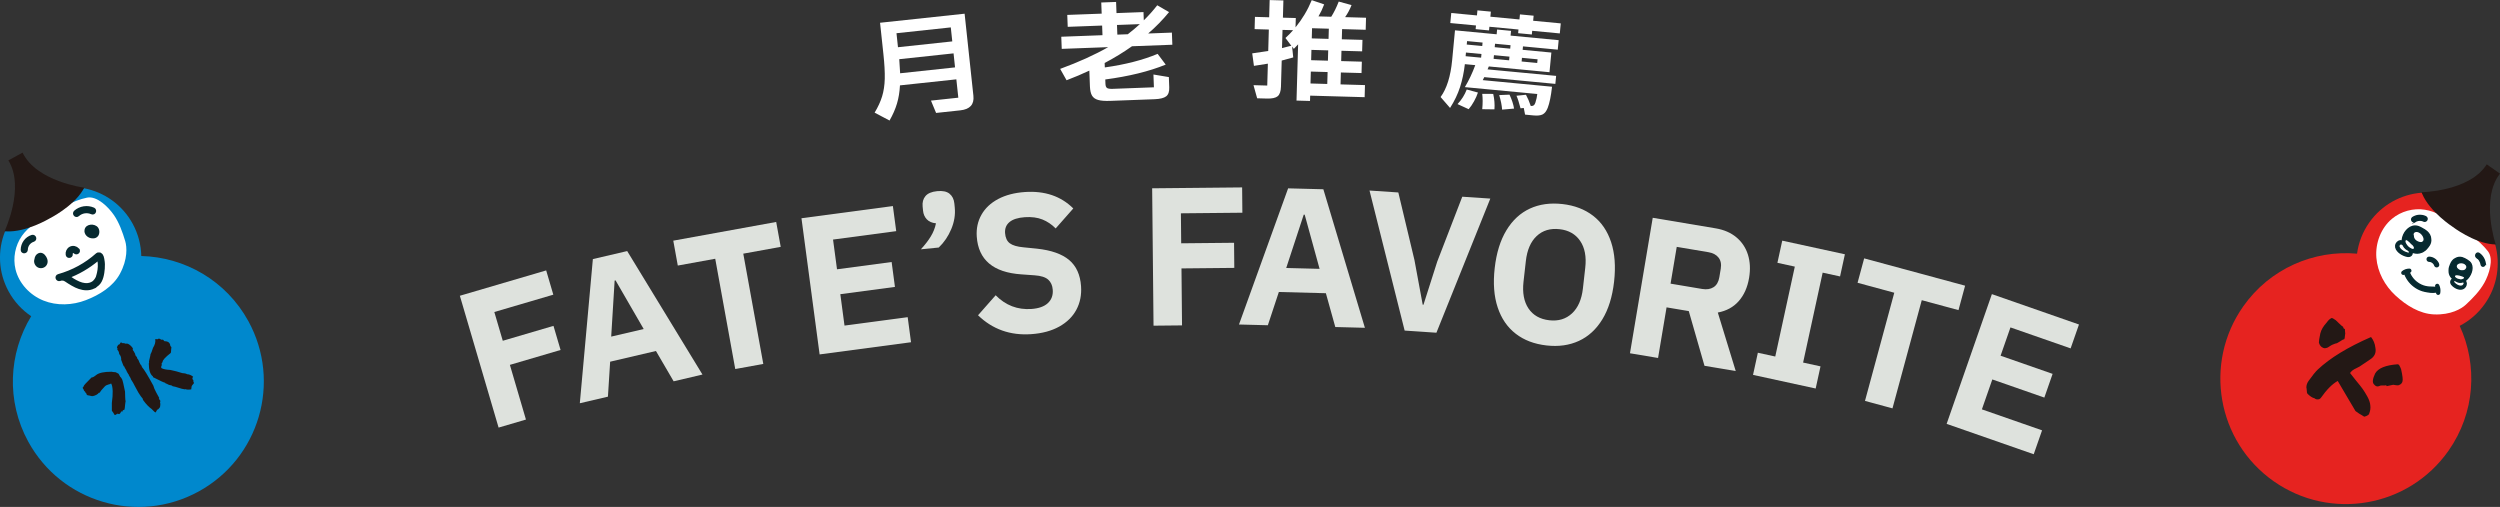 <?xml version="1.0" encoding="UTF-8"?>
<svg id="b" data-name="圖層 2" xmlns="http://www.w3.org/2000/svg" width="1040.37" height="210.97" viewBox="0 0 1040.37 210.97">
  <rect x="0" y="0" width="1040.37" height="210.97" fill="#333333" stroke="none"/>
  <defs>
    <style>
      .d {
        fill: #231815;
      }

      .e {
        stroke-width: .59px;
      }

      .e, .f, .g {
        stroke: #06292f;
      }

      .e, .f, .g, .h {
        fill: #06292f;
      }

      .e, .g {
        stroke-miterlimit: 10;
      }

      .i {
        fill: #fff;
      }

      .j {
        fill: #dee2dd;
      }

      .k {
        fill: #e62320;
      }

      .f {
        stroke-linecap: round;
        stroke-linejoin: round;
      }

      .f, .g {
        stroke-width: 1.78px;
      }

      .l {
        fill: #0088cd;
      }
    </style>
  </defs>
  <g id="c" data-name="說明">
    <g>
      <path class="i" d="M366.23,9.47l35.19-3.77,3.66,34.19c.38,3.59-1.44,5.6-5.46,6.03l-10.07,1.08-2.13-5.13,11.38-1.22-.82-7.63-23.46,2.51c-.15,2.74-.56,5.26-1.25,7.58-.69,2.31-1.72,4.66-3.09,7.05l-6.21-3.28c1.41-2.33,2.45-4.59,3.12-6.78.67-2.19,1.03-4.63,1.1-7.33.07-2.7-.12-6.07-.55-10.11l-1.41-13.19ZM396.29,17.23l-.62-5.83-22.6,2.42.62,5.83,22.6-2.42ZM397.44,28.04l-.62-5.83-22.6,2.42c.13,1.56.26,3.51.37,5.86l22.86-2.45Z"/>
      <path class="i" d="M471.09,19.24c-3.49,2.48-7.29,4.8-11.39,6.97l.07,1.85c8.5-1.19,15.83-3.07,21.98-5.65l3.36,4.48c-6.92,2.82-15.31,4.88-25.15,6.18l.07,1.8c.03.87.25,1.45.65,1.74.4.29,1.22.41,2.47.36l17.05-.64-.2-5.32,6.42,1.07.16,4.28c.07,1.77-.36,3.02-1.28,3.73-.92.71-2.53,1.11-4.82,1.2l-18.42.69c-2.19.08-3.88-.04-5.06-.38-1.18-.33-2.03-.93-2.55-1.8-.52-.87-.81-2.16-.88-3.87l-.24-6.54c-2.99,1.41-6.15,2.74-9.48,4.01l-2.66-4.73c7.76-2.85,14.42-5.87,19.98-9.05l-19.33.72-.19-5.05,17.15-.64-.15-4.01-14.32.53-.19-4.96,14.32-.53-.17-4.64,6.17-.23.17,4.64,11.23-.42.13,3.43c2.05-2,3.92-4.09,5.59-6.26l4.92,2.84c-2.62,3.2-5.51,6.17-8.69,8.9l9.87-.37.19,5.05-16.8.63ZM464.98,14.41l4.35-.16c1.9-1.49,3.57-2.89,5.01-4.21l-9.51.35.15,4.01Z"/>
      <path class="i" d="M568.03,35.39l-.14,5.05-22.67-.64-.06,2.21-5.62-.16.67-23.41c-.56.62-1.15,1.25-1.78,1.89l-.73-.97.48,4.53c-1.09.33-2.69.77-4.8,1.31l-.31,10.87c-.05,1.92-.51,3.24-1.35,3.96-.85.71-2.35,1.04-4.51.98l-4.05-.11-1.52-5.46,5.72.16.26-9.11c-1.93.34-3.87.64-5.8.92l-.71-5.21c3.12-.42,5.34-.75,6.66-.98l.25-8.93-5.92-.17.14-5.1,5.92.17.2-7.17,5.72.16-.2,7.17,5.36.15-.11,3.88c2.83-3.47,5.08-7.24,6.75-11.32l5.17,1.77c-.69,1.82-1.48,3.48-2.37,4.99l5.31.15c1.13-1.77,2.17-3.88,3.12-6.32l5.33,1.46c-.69,1.79-1.58,3.46-2.68,5.02l8.71.25-.14,5.01-9.82-.28-.12,4.24,8.6.24-.14,4.78-8.6-.24-.12,4.29,8.6.24-.13,4.74-8.6-.24-.14,4.96,10.17.29ZM533.51,20.01c.78-.16,1.68-.39,2.7-.69l1.17-.28-2.44-3.23c1.35-1.25,2.41-2.34,3.18-3.25l-4.4-.12-.22,7.58ZM552.48,29.98l-6.98-.2-.14,4.96,6.98.2.14-4.96ZM545.63,25.05l6.98.2.12-4.29-6.98-.2-.12,4.28ZM545.89,15.98l6.98.2.12-4.24-6.98-.2-.12,4.24Z"/>
      <path class="i" d="M647.27,34.91l-29.59-2.81-.63,1.25,28.83,2.74c-.44,3.92-1.04,6.85-1.8,8.8-.54,1.37-1.24,2.28-2.11,2.72-.87.45-2.17.59-3.88.42l-3.43-.33-.55-2.77-1.34.15c-.62-2.39-1.18-4.13-1.69-5.24l3.95-.4c.75,1.37,1.42,2.93,2,4.68.51.02.9-.06,1.19-.25.29-.18.53-.55.72-1.11.44-1.38.7-2.59.8-3.64l-30.14-2.86c1.69-2.83,3.13-5.88,4.33-9.15l-4.33-.41c-.39,3.44-1.06,6.62-2,9.53-.94,2.92-2.32,5.81-4.16,8.69l-3.94-4.54c2.57-3.5,4.17-8.61,4.81-15.32l1.18-12.44,17.34,1.65.19-1.98,5.8.55-.19,1.98,20.01,1.9-.38,3.95-14.47-1.37-.14,1.44,11.95,1.13-.78,8.18-25.25-2.4-.52,1.22,28.53,2.71-.32,3.32ZM619.68,12.66l-5.6-.53.15-1.53-10.69-1.01.4-4.18,10.69,1.01.2-2.11,5.59.53-.2,2.11,12.1,1.15.2-2.11,5.7.54-.2,2.11,11.49,1.09-.4,4.18-11.49-1.09-.15,1.53-5.7-.54.14-1.53-12.1-1.15-.15,1.53ZM606.55,43.32c1.7-1.8,2.97-3.83,3.83-6.07l4.66,1.26c-.38,1.17-.92,2.39-1.62,3.65-.7,1.26-1.44,2.36-2.24,3.28l-4.63-2.12ZM616.51,22.47l-6.45-.61-.15,1.53,6.45.61.15-1.53ZM616.97,17.71l-6.45-.61-.14,1.44,6.45.61.14-1.44ZM621.4,39.07c.5,2.22.67,4.37.51,6.44l-5.08-.07c.23-2.4.23-4.53,0-6.39l4.58.03ZM628.16,23.57l-6.45-.61-.15,1.53,6.45.61.15-1.53ZM622.02,19.64l6.45.61.14-1.44-6.45-.61-.14,1.44ZM628.18,39.39c.99,2.12,1.62,4.05,1.89,5.8l-4.97.43c-.11-1.7-.51-3.72-1.21-6.05l4.29-.18ZM639.71,26.21l.15-1.53-6.5-.62-.14,1.53,6.5.62Z"/>
    </g>
    <g>
      <path class="j" d="M212.19,151.85l6.68,22.75-11.38,3.34-16.12-54.86,35.92-10.55,2.97,10.1-24.55,7.21,3.52,11.97,21.1-6.2,2.95,10.03-21.1,6.2Z"/>
      <path class="j" d="M252.99,165.07l-11.7,2.74,5.43-59.99,14.28-3.34,31.33,51.39-12,2.81-7.36-12.62-19.06,4.46-.92,14.55ZM255.78,116.75l-1.43,23.33,13.52-3.16-11.71-20.25-.38.09Z"/>
      <path class="j" d="M323.01,92.37l1.88,10.36-15.58,2.83,8.33,45.89-11.67,2.12-8.33-45.89-15.58,2.83-1.88-10.36,42.82-7.78Z"/>
      <path class="j" d="M377.73,131.98l1.39,10.44-38.04,5.07-7.55-56.67,38.04-5.07,1.39,10.44-26.29,3.5,1.65,12.37,22.73-3.03,1.38,10.36-22.73,3.03,1.74,13.07,26.29-3.5Z"/>
      <path class="j" d="M395.14,80.62c1.16.93,1.83,2.28,2.01,4.03l.17,1.71c.29,2.95-.18,5.92-1.43,8.92-1.24,3-2.99,5.58-5.23,7.73l-7.45.74c1.7-1.84,3.08-3.62,4.13-5.35,1.06-1.72,1.78-3.55,2.16-5.47-1.64-.15-2.9-.7-3.81-1.66-.91-.95-1.43-2.16-1.57-3.61l-.17-1.71c-.17-1.76.22-3.21,1.18-4.35.96-1.14,2.57-1.82,4.85-2.05,2.28-.23,4,.13,5.16,1.06Z"/>
      <path class="j" d="M407.01,131.19l7.33-8.32c4.14,4.2,9.1,6.1,14.85,5.71,3.06-.21,5.35-1.02,6.87-2.43,1.52-1.41,2.2-3.25,2.04-5.53-.12-1.81-.76-3.23-1.89-4.25-1.14-1.02-3.02-1.62-5.64-1.8l-5.58-.4c-11.68-.81-17.85-6.05-18.51-15.7-.23-3.37.42-6.41,1.96-9.12,1.53-2.71,3.85-4.89,6.94-6.53,3.09-1.64,6.79-2.61,11.1-2.91,8.3-.57,15.02,1.71,20.17,6.83l-7.33,8.32c-1.63-1.66-3.47-2.9-5.53-3.73-2.06-.82-4.5-1.14-7.3-.95-2.85.2-4.97.86-6.35,2-1.38,1.14-2.01,2.67-1.88,4.58.14,1.97.79,3.4,1.97,4.28,1.18.88,3.08,1.44,5.71,1.68l5.59.56c5.93.64,10.39,2.21,13.38,4.71,2.99,2.51,4.64,6.15,4.97,10.92.25,3.63-.4,6.9-1.95,9.79-1.55,2.9-3.93,5.23-7.14,7.02-3.21,1.78-7.1,2.83-11.67,3.14-8.72.6-16.09-2.03-22.12-7.87Z"/>
      <path class="j" d="M491.67,111.7l.23,23.71-11.86.12-.57-57.17,37.44-.37.1,10.53-25.58.25.12,12.48,22-.22.1,10.45-22,.22Z"/>
      <path class="j" d="M527.61,135.35l-12.01-.31,20.45-56.66,14.66.38,17.29,57.65-12.32-.32-3.92-14.07-19.57-.51-4.58,13.85ZM542.55,89.32l-7.29,22.2,13.88.36-6.2-22.56h-.39Z"/>
      <path class="j" d="M597.77,138.46l-13.23-.89-14.62-58.28,11.99.8,6.71,28.12,3.44,18.6.31.02,5.74-17.99,10.41-26.98,11.67.78-22.42,55.8Z"/>
      <path class="j" d="M630.77,138.88c-3.47-2.67-5.97-6.31-7.51-10.94-1.54-4.62-1.96-10.09-1.24-16.39.71-6.3,2.34-11.55,4.88-15.73,2.54-4.19,5.8-7.19,9.77-9.02s8.49-2.45,13.56-1.88c5.01.57,9.25,2.19,12.72,4.86,3.47,2.67,5.97,6.33,7.51,10.98,1.54,4.65,1.95,10.13,1.24,16.43-.71,6.3-2.34,11.54-4.88,15.7-2.54,4.16-5.8,7.15-9.77,8.98-3.98,1.83-8.47,2.46-13.48,1.89-5.06-.57-9.33-2.19-12.79-4.86ZM654.18,130.42c2.51-2.33,4.03-5.8,4.55-10.4l.97-8.6c.52-4.6-.18-8.31-2.11-11.15-1.93-2.83-4.78-4.47-8.55-4.89-3.88-.44-7.06.51-9.55,2.84-2.49,2.34-3.99,5.8-4.51,10.4l-.97,8.6c-.52,4.6.17,8.31,2.07,11.15,1.9,2.83,4.79,4.47,8.67,4.91,3.77.43,6.91-.52,9.43-2.86Z"/>
      <path class="j" d="M693.54,127.89l-3.54,21.08-11.69-1.96,9.47-56.38,26.23,4.4c3.44.58,6.3,1.82,8.59,3.74,2.29,1.91,3.89,4.32,4.8,7.21.91,2.9,1.07,6.11.48,9.65-.66,3.95-2.1,7.17-4.31,9.68-2.21,2.5-5.11,4.08-8.71,4.75l7.46,24.35-13-2.18-6.54-22.77-9.23-1.55ZM708.35,120.25c1.9.32,3.48.07,4.75-.74,1.27-.81,2.07-2.2,2.4-4.15l.59-3.54c.32-1.9,0-3.44-.92-4.62-.94-1.19-2.35-1.94-4.25-2.26l-13.15-2.21-2.57,15.31,13.15,2.21Z"/>
      <path class="j" d="M755.59,161.68l-26.07-5.67,2.01-9.22,7.24,1.58,8.14-37.42-7.24-1.58,2.01-9.22,26.07,5.67-2.01,9.22-7.24-1.58-8.14,37.42,7.24,1.58-2.01,9.22Z"/>
      <path class="j" d="M817.77,118.9l-2.75,10.16-15.28-4.14-12.19,45.02-11.44-3.1,12.19-45.02-15.28-4.14,2.75-10.16,42.01,11.37Z"/>
      <path class="j" d="M849.8,179.09l-3.47,9.94-36.24-12.64,18.83-53.99,36.24,12.64-3.47,9.94-25.04-8.73-4.11,11.78,21.65,7.55-3.44,9.87-21.65-7.55-4.34,12.45,25.04,8.73Z"/>
    </g>
    <g>
      <path class="l" d="M58.8,106.56c-.1-4.56-1.25-9.17-3.59-13.45-4.37-8.01-11.93-13.17-20.24-14.77L2.1,96.29c-3.14,7.86-2.87,17.01,1.5,25.01,2.34,4.28,5.59,7.74,9.38,10.29-9.36,15.4-10.5,35.24-1.23,52.19,13.83,25.3,45.55,34.61,70.86,20.78,25.3-13.83,34.61-45.55,20.78-70.86-9.27-16.96-26.57-26.71-44.59-27.16Z"/>
      <path class="i" d="M47.32,89.36c2.28,3.31,3.64,7.16,4.8,11.01.69,2.32,1.11,7.47-2.23,13.61-2.88,5.3-8.51,8.76-14.14,10.92-5.63,2.17-12.07,2.42-17.67.18-5.6-2.25-10.2-7.11-11.62-12.97-1.15-4.74-.15-9.96,2.66-13.95,2.49-3.53,6.2-5.98,9.95-8.12,5.14-2.93,11.3-6.59,17.14-7.79,4.18-.86,8.99,4.05,11.1,7.12Z"/>
      <path class="d" d="M34.49,79.12c-4.2,7-13.95,11.84-13.95,11.84,0,0-9.69,5.8-17.94,5.32l-.69-.06s8.59-18.15,1.57-29.47l2.96-1.62,2.96-1.62c5.73,12.02,25.65,14.6,25.65,14.6l-.55,1Z"/>
      <path class="d" d="M50.07,156.85c.12.01.38.34.73.98.21.39.65,2.12,1.23,5.13l.06,2.05c0,.94.09,1.6.18,1.98-.06.11-.11.65-.23,1.66-.05.85-.15,1.45-.27,1.87-.55.07-.84.34-.82.8-.34-.13-.51-.15-.54-.06-.41,1.05-.89,1.31-1.48.81-.08.28-.26.38-.54.3l-.12.14-.09.13c-.14-.04-.28,0-.46.09-.41-.76-.8-1.33-1.17-1.79,0-1.85,0-2.94-.01-3.25.55-3.95.47-6.61-.25-8.06-.14-.04-.28,0-.37.12-.13.11-.3.17-.53.17-.79.2-1.41.5-1.79.9-1.13,1.17-1.84,2.02-2.05,2.57-.06.11-.13.11-.18.02s-.1-.1-.17-.02c-.51.71-1.42,1.21-2.72,1.49-.08-.15-.25-.18-.52-.03-.19-.13-.52-.23-.93-.27-.45-.03-.73-.11-.84-.25-.11-.06-.21-.32-.34-.76l-.19-.05c-.06-.32-.3-.62-.73-.98.04-.14-.04-.37-.27-.64-.2-.29-.28-.51-.24-.65.21-.12.34-.3.41-.54-.06-.24,1.06-1.44,3.27-3.63.45.03,1.08-.32,1.89-.99,1.14-.94,3.28-1.4,6.42-1.39.33.1.9.14,1.72.2l1.21.63.73,1.33ZM58.99,152.29c-.05.19-.02.32.09.46.92,1.03,2.49,3.62,4.73,7.73.17.73.57,1.69,1.25,2.93l1.24,2.27c-.09.05-.1.1-.09.13s-.03.09-.12.14c.05.09.16.23.34.4l.13.24c.08.07.11.14.16.15l.03.06c-.1.33-.15.59-.14.74.15.35.15.7.09,1.09-.09.48-.14.74-.11.8-.09.05-.25.26-.52.64-.26.38-.48.49-.66.36-.05.19-.14.39-.3.6-.16.28-.26.46-.3.6-.26.03-.85-.48-1.73-1.45-1.06-.72-2.21-1.89-3.46-3.6-.16-.23-.23-.42-.18-.61-.51-.58-1.15-1.45-1.85-2.6-.61-1.04-1.12-1.98-1.52-2.78-.34-.76-.88-1.68-1.58-2.75-.02-.26-.18-.61-.48-1.03-.31-.5-.53-.89-.55-1.15l-.19-.05c-.14-.04-.17-.1-.02-.18.12-.07.13-.11,0-.15l-.19-.05s-.07-.12-.12-.37c0-.15-.1-.26-.24-.3-.02-.26-.16-.58-.45-.97-.29-.47-.49-.83-.52-1.09-.15.08-.3-.11-.48-.6l-.82-2.14c.07-.94-.2-1.73-.83-2.45-.04-.72-.3-1.33-.79-1.8.08-.28.11-.45.06-.54l-.21-.39c.25-.84.63-1.29,1.18-1.35-.05-.09.1-.33.45-.76.23.07.37.11.45.18.21.16.36.23.45.18.18-.1.57-.04,1.18.22.07-.08.18-.1.41-.03.18-.02.35,0,.46.06.7.28,1.42.95,2.12,1.94-.18.1-.22.24-.12.42s.13.32.09.46l.19.05.79,1.45c-.1.17-.05.42.24.73.32.37.5.55.48.6-.02.32.18.69.58,1.06.45,1.25.91,2.09,1.37,2.51ZM67.64,150.67l-.19.3-.21.27c.16.5.07.98-.24,1.5l.28.51c.89.41,2.07.63,3.55.69,1.58.31,3.28.76,5.04,1.33.83.02,1.5.16,2.02.47.79,0,1.6.34,2.49,1.03-.46.6-.42,1.09.13,1.46-.13.19-.12.42.03.69.16.3.2.52.13.6-.61.68-.9,1.08-.91,1.2-.07.74-.14,1.18-.18,1.32-1.2.18-1.97.13-2.33-.1-.15.08-.34.1-.48.06-.59-.07-1.44-.27-2.55-.65-.92-.32-1.74-.54-2.38-.62-.24-.3-.73-.47-1.51-.55-.83-.45-1.3-.66-1.39-.61-.1-.18-.2-.29-.34-.33-.28,0-1.94-.75-4.94-2.29v-.15s-.03-.18-.03-.18c-1.15-.82-1.71-2.63-1.71-5.42.18-.1.21-.27.06-.54.09-.56.17-1.12.33-1.63.21-.7.29-1.26.33-1.63.25-.33.59-1.22,1.03-2.64.77-1.24,1.1-2.37.95-3.42-.02-.11.04-.22.16-.28.42.12.68.18.78.13.4-.41.91-.34,1.52.19.02.03.12.01.34-.03.2,0,.31-.01.35,0,.14.04.28.16.37.31.12.21.21.32.34.33,1.52,0,2.34.69,2.42,2.05.14.04.3.19.43.43-.04.14-.09.48-.11,1.08-.02.76-.08,1.22-.15,1.3-2.35,1.87-3.51,3.13-3.4,3.82Z"/>
      <g>
        <path class="g" d="M32.24,104.02c-.73-.76-1.87-1.06-2.83-.55-.9.48-1.35,1.5-1.19,2.5.12.76,1.31.57,1.18-.19-.18-1.08,1.11-1.84,1.91-1,.53.55,1.47-.2.93-.75Z"/>
        <path class="f" d="M38.77,87.23c-2.42-1.08-5.31-.63-7.29,1.12-.58.51.17,1.45.75.93,1.68-1.49,4.05-1.86,6.1-.94.71.32,1.14-.8.44-1.12Z"/>
        <path class="f" d="M13.42,98.62c-2.35.73-3.91,2.94-3.92,5.38,0,.77,1.19.67,1.2-.1.01-1.92,1.32-3.59,3.13-4.15.74-.23.33-1.36-.4-1.13Z"/>
        <path class="g" d="M42.72,111.75c.1-1.2.08-2.39-.15-3.57-.14-.73-.27-1.9-1.04-2.16,0,0,0,0,0,0-.14-.08-.27-.1-.39-.09,0,0,0-.02,0-.02-.17-.03-.36,0-.53.15-4.65,4.18-10.22,7.21-16.23,8.89-.74.21-.36,1.34.38,1.14.25-.07.5-.15.75-.22.09.05.2.06.34.04,1.02-.19,2.13.8,2.95,1.31.93.58,1.87,1.15,2.86,1.62,1.78.83,3.75,1.33,5.71.94.57-.11,1.11-.32,1.61-.59.11,0,.23-.03.34-.11.34-.24.65-.51.93-.79.06-.02.12-.05.18-.1,1.7-1.44,2.11-4.33,2.29-6.43ZM40.93,114.83c-.07.25-.14.51-.23.77-.02.03-.05.07-.07.11-.38.78-.89,1.45-1.53,2-1.05.81-2.43,1.11-3.77.98-1.83-.18-3.5-1.04-5.06-1.97-.74-.44-1.6-1.15-2.5-1.6,4.64-1.69,8.94-4.2,12.72-7.39.04.01.07.01.11.02.04-.04.08-.07.13-.09.08-.03.18-.02.26.02.01,0,.02.01.04.02.13.03.26.12.33.24.07.12.11.26.12.4.01.14,0,.27,0,.41,0,.02,0,.03,0,.05.04.28.07.55.09.83.06.92.02,1.84-.11,2.76-.12.83-.3,1.64-.52,2.45Z"/>
        <path class="h" d="M19.27,110.49c.83-1.08.65-2.47,0-3.59-.69-1.17-1.84-2.11-3.26-1.53-.96.39-1.55,1.38-1.66,2.4-.07.19-.12.38-.14.59-.15,1.22.54,2.47,1.65,2.99,1.17.55,2.64.18,3.42-.85Z"/>
        <path class="h" d="M40.79,94.68c-1.34-1.78-4.97-1.62-5.57.76-.54,2.13,1.51,3.86,3.46,3.75.81.07,1.67-.32,2.15-.99.7-.97.68-2.56-.04-3.52Z"/>
      </g>
    </g>
    <g>
      <path class="k" d="M1023.59,135.61c4.05-2.1,7.67-5.17,10.48-9.17,5.25-7.46,6.54-16.52,4.31-24.68l-30.64-21.56c-8.44.66-16.52,4.94-21.77,12.4-2.81,3.99-4.48,8.44-5.09,12.96-17.96-1.59-36.25,6.15-47.37,21.95-16.59,23.58-10.93,56.15,12.66,72.75,23.58,16.59,56.15,10.93,72.75-12.66,11.12-15.8,12.23-35.64,4.67-52Z"/>
      <path class="i" d="M1033.87,117.66c-1.96,3.51-4.81,6.43-7.76,9.17-1.77,1.65-6.21,4.3-13.19,4.01-6.03-.25-11.61-3.77-16.04-7.86-4.43-4.09-7.51-9.76-7.96-15.77-.46-6.01,1.87-12.29,6.5-16.16,3.75-3.13,8.87-4.54,13.69-3.77,4.26.68,8.11,2.92,11.68,5.34,4.9,3.32,10.9,7.22,14.56,11.94,2.62,3.37.33,9.86-1.48,13.1Z"/>
      <path class="d" d="M1037.46,101.68c-8.13-.67-16.78-7.28-16.78-7.28,0,0-9.48-6.13-12.7-13.75l-.26-.65s20.08-.32,27.13-11.62l2.76,1.94,2.76,1.94c-8.25,10.46-1.77,29.46-1.77,29.46l-1.14-.05Z"/>
      <path class="d" d="M975.51,141.16c-.4.09-.93.36-1.61.85-.53.34-.98.62-1.37.81-.14.03-.38.07-.76.18-.51.19-.79.29-.88.35-.14.03-.51.19-1.05.53-.57.4-.95.64-1.16.74-.25.12-.63.23-1.09.29-.44.03-.89-.12-1.36-.45-.59-.42-1.02-1.06-1.22-1.91-.02-.52.16-1.78.58-3.76.37-1.55,1.27-3.06,2.68-4.59.69-.99,1.4-1.63,2.12-1.88.2.01.75.32,1.65.95.03.02.48.46,1.31,1.26.72.72,1.33,1.23,1.83,1.58l-.03.4.7.5c-.03.28,0,.67.06,1.18.09.53.07.85,0,.96-.09,1.32-.22,1.99-.41,2.02ZM977.98,155.24c.4.57,1.18,1.55,2.38,3.02,1.34,1.62,2.29,2.79,2.81,3.54.68.94,1.34,2.04,1.99,3.21.72,1.31,1.16,2.54,1.24,3.69.15,1.16-.02,2.3-.47,3.42.05.16-.07.33-.34.48-.29.17-.47.3-.53.39-.73.33-1.16.45-1.27.37-.39-.28-.75-.49-1.08-.68-.49-.26-.79-.43-.93-.53l-1.55-1.09-3.4-5.76-3.99-6.77c-2.28,1.26-4.59,3.59-6.99,7-.4.56-.97.79-1.76.65-.2-.01-.41-.08-.61-.22l-.37-.26c-.71-.12-1.63-.68-2.66-1.66-.23-.16-.36-.38-.42-.72l-.1-1.12c-.04-.49-.07-.8-.14-.94,0-.96.29-1.86.91-2.73,1.58-2.25,2.87-3.83,3.86-4.77,5.1-4.79,12.47-9.29,22.14-13.51,1.01,1.26,1.61,2.73,1.8,4.38.44,2.12-.31,3.78-2.18,4.95l-4.4,2.96c-.38.24-.83.47-1.38.71-.6.25-1.11.56-1.55.89-.41.34-.76.73-1.02,1.09ZM999.8,158.63c.2-.58.03-2.25-.6-5.01-.05-.16-.18-.46-.38-.9l-.44-.81c-.1-.16-.29-.25-.57-.32-5.05.36-8.19,1.65-9.41,3.86-1.03,2.18-1.22,3.65-.54,4.42.7.92,1.49,1.17,2.31.78.31-.2.79-.29,1.44-.25.7.03,1.16.02,1.37-.09.08.06.16.2.24.38l2.72-.57c.2.01.58.07,1.17.19.59.12,1.05.06,1.34-.11.76-.31,1.22-.83,1.36-1.57Z"/>
      <path class="e" d="M1014.75,109.9c-.54-1.58-2.13-2.76-3.8-2.82-.42-.02-.86.26-.88.72-.02.41.27.87.72.88.16,0,.32.02.47.05,0,0,.05.01.09.02,0,0,.02,0,.03,0,.08.02.15.05.23.07.07.03.15.06.22.09.04.02.07.03.11.05,0,0,.06.03.07.04.03.02.07.04.1.06.08.05.15.1.22.15.06.05.13.1.19.15.02.02.04.04.07.06.01.04.13.14.16.17.05.06.1.12.15.18.05.06.09.13.14.19,0,0,0,0,0,.01.02.03.03.06.05.09.08.15.14.31.2.46.14.4.69.6,1.06.42.42-.2.56-.63.42-1.06Z"/>
      <g>
        <path class="e" d="M1031.1,107.44s.02.02.04.03c0,0,0,0,0,0-.01,0-.02-.02-.03-.03Z"/>
        <path class="e" d="M1031.86,108.3c.05.12.06.11.04.07-.01-.02-.03-.04-.04-.07,0,0,0,0,0,0Z"/>
        <path class="e" d="M1034.21,109.55c-.31-1.76-1.29-3.28-2.64-4.13-.37-.23-.93-.07-1.16.4-.23.47-.15,1.05.24,1.3.14.09.27.18.4.28.02.01.04.03.05.04-.03-.02-.03-.03.03.02,0,0,0,0,0,0,0,0,.02.02.03.02,0,0-.01-.01-.02-.02.06.05.11.11.17.16.12.12.23.24.33.37.06.07.11.15.17.22.02.02.03.05.05.07,0,0,0,0,0,0,0,0,0,0,0,.01h0s.03.05.03.07c.06.13.15.25.21.37.08.15.15.31.21.48.03.08.06.17.09.25-.11-.27,0,.03.03.11.05.18.09.37.12.55.09.48.57.8,1,.62.45-.18.73-.69.64-1.21Z"/>
      </g>
      <g>
        <path class="e" d="M1009.97,91.43c.18-.53-.07-1.02-.56-1.26-.85-.42-1.81-.56-2.76-.51-.96.05-1.86.39-2.67.91-.2.13-.34.43-.36.65-.03.24.05.53.21.72.37.43.9.45,1.36.16.01,0,.02-.01.03-.02,0,0,0,0,0,0,0,0,.02,0,.02-.01.09-.05.17-.09.26-.13.16-.07.33-.14.49-.19-.03,0-.02,0,0,0,0,0,.02,0,.02,0,.03-.01.07-.02.1-.03-.03.01-.06.02-.08.03.02,0,.04-.01.05-.01.09-.02.18-.04.26-.05.19-.03.37-.05.56-.07.02,0,.04,0,.06,0-.06,0-.1,0,.01,0,0,0,0,0,0,0,.02,0,.04,0,.06,0-.01,0-.03,0-.05,0,.09,0,.17,0,.26.01.19.01.37.04.56.07.03,0,.06.01.09.02.08.02.16.05.24.07.19.06.37.14.55.23.46.22,1.1-.09,1.26-.56Z"/>
        <path class="e" d="M1007,91.59s.01,0,.02,0c0,0,0,0,0,0,0,0,0,0-.01,0Z"/>
        <path class="e" d="M1005.2,92.09s0,0,0,0c-.01,0-.02.01-.03.02.23-.12.14-.08.07-.04,0,0,0,0,0,0,0,0-.02.01-.03.02Z"/>
        <path class="e" d="M1006.01,91.74s.03,0,.05-.02c-.02,0-.03,0-.04.01,0,0,0,0,0,0Z"/>
      </g>
      <path class="e" d="M1015.22,121.89c.21-1.06.05-2.2-.43-3.17-.14-.28-.49-.44-.79-.29-.28.14-.44.49-.29.79.05.11.1.22.15.33,0,.02.02.05.03.07-1.26-.13-2.54-.03-3.79-.21-1.17-.17-2.29-.57-3.31-1.16-1.94-1.12-3.48-2.9-4.24-5.01.02,0,.03,0,.05,0,.31,0,.63-.2.64-.54.01-.3-.21-.64-.54-.64-1.07,0-2.11.34-2.94,1.02-.24.2-.29.6-.08.83.22.24.58.29.83.08.06-.05.13-.1.2-.15.89,2.44,2.56,4.49,4.76,5.88,1.11.7,2.36,1.22,3.64,1.48,1.51.31,3.02.57,4.54.33.15-.02.3-.05.44-.08-.01.12-.02.24-.04.35-.03.14.05.32.13.43.09.11.26.21.41.21.15,0,.31-.03.43-.13.13-.11.18-.24.21-.41Z"/>
      <g>
        <path class="e" d="M1025.84,116.94s-.08-.05-.12-.08c.19-.12.37-.24.55-.39,1.78-1.49,3.11-4.58,2.04-6.68-.35-.68-.95-1.12-1.56-1.5-.67-.42-1.36-.82-2.12-1.04-.91-.26-1.93-.15-2.77.37-.75.34-1.35,1.01-1.76,1.8-.28.55-.5,1.14-.68,1.72-.1.33-.17.67-.17,1.01-.04.21-.05.42-.02.63,0,.04.02.09.02.13,0,.34.03.68.13,1.02.26.93.8,1.62,1.48,2.14-.38.13-.71.4-.85.82-.39,1.1.58,1.9,1.27,2.42,1.19.9,3.46,1.7,4.64-.04.48-.72.55-1.8-.06-2.34ZM1022.53,111.85c-.23-.25-.42-.56-.44-.93,0-.04,0-.08,0-.12,0-.31.12-.64.34-.86.66-.67,1.62-.76,2.42-.6.35.07.7.2.99.4.37.28.72.64.79,1.16.02.14.02.27,0,.4,0,.06,0,.12-.02.17-.02.04-.04.08-.06.12,0,0,0,.01,0,.02-.03.09-.08.18-.14.26-.08.14-.17.26-.28.38-.18.18-.41.31-.65.39-.29.1-.6.15-.91.11-.79.07-1.54-.35-2.05-.91ZM1021.6,115.56c-.08-.08-.16-.18-.21-.29-.06-.14-.08-.3-.03-.46.05-.16.16-.29.29-.38.18-.12.41-.17.61-.18.22-.02.45,0,.66.04.06.01.11.03.17.04,0,0,0,0,.01,0,.18.01.36.05.54.1.04,0,.08,0,.12.02.26.06.52.16.77.26.15.04.31.09.45.16.17.07.37.15.52.27,0,0,0,0,0,0,0,0,0,0,0,0,.03.03.07.05.1.08.07.08.06.08.09.17.02.04-.03.1.02.05-.01,0-.02.02-.03.03,0,0,0,.02,0,.03l-.02.11s-.01.03-.02.05c-.01.18-.09.34-.23.47-.09.08-.21.13-.33.17-.23.13-.5.2-.76.23-.31.04-.65.02-.94-.12-.16-.02-.32-.05-.48-.1-.37-.1-.77-.28-1.07-.55-.09-.06-.17-.13-.25-.2ZM1025.27,118.58c-.03.06-.09.11-.13.16-.01.01-.03.02-.05.03-.06.06-.12.12-.2.17-.15.09-.33.16-.51.17,0,0,0,0,0,0-.48.11-1.01-.02-1.41-.18-.41-.16-.8-.4-1.15-.68-.16-.13-.32-.27-.46-.42-.09-.09-.19-.19-.27-.31-.03-.03-.06-.05-.08-.08-.03-.04-.05-.09-.06-.15-.01-.05-.01-.11,0-.16,0-.05.03-.1.06-.15,0-.01.01-.02.02-.03.01-.02.03-.04.05-.05.01-.02.03-.03.05-.05,0,0,.02-.01.02-.02.04-.02.07-.05.12-.07,0,0,.02,0,.03,0,.04-.01.08-.03.12-.03.05-.01.11,0,.16,0,.08,0,.15.02.23.04.04.01.08.03.12.05.05.02.1.05.15.08.02.02.04.04.06.05,0,0,.02.01.03.02,0,0,.02,0,.03,0,.21.13.43.24.67.32.64.22,1.3.21,1.94.01,0,0,0,0,0,0,.04-.02.07-.04.11-.04.04-.01.09-.02.13-.01.1.01.23.07.29.15.13.13.2.35.17.52,0,0,0,0,0,0,.03.12.04.25,0,.37-.01.05-.04.09-.07.14,0,.02-.02.03-.03.05-.03.04-.07.08-.11.12,0,0,0,0,0,0Z"/>
        <path class="e" d="M1010.87,102.13c.51-.82.78-1.78.62-2.71-.03-1.12-.61-2.2-1.47-2.97-.73-.65-1.58-1.13-2.44-1.59-.79-.42-1.62-.79-2.53-.78-2.8.02-4.99,2.98-5.3,5.55-.03.25-.03.51-.02.76-.05-.03-.1-.06-.16-.08-.94-.33-1.97.3-2.37,1.16-.96,2.09,1.34,3.96,3.03,4.68.97.41,2.41.97,3.25,0,.32-.37.38-.84.25-1.29.97.41,2.02.59,3.11.36.23-.05.45-.12.66-.2.43-.09.83-.29,1.16-.58.02-.01.04-.02.05-.03.33-.17.63-.42.88-.69.46-.49.91-1.02,1.26-1.59ZM1002.54,105.36c-.1.05-.2.05-.31.03-.19.01-.41-.06-.58-.11-.25-.07-.49-.15-.73-.25-.5-.2-1-.47-1.43-.8-.58-.44-1.3-1.16-1.21-1.96.02-.21.16-.46.38-.63.02-.02.08-.05.14-.08.01,0,.03-.03.04-.03.07-.02.14-.05.21-.05.07,0,.15-.01.22,0,.12.01.24.04.35.09.07.03.14.07.21.11.06.04.12.1.17.15.04.04.07.09.1.14.05.09.08.15.11.25,0,0,0,0,0,0,.25.47.57.9,1.01,1.26.2.16.41.29.62.42.07.03.15.07.21.11.09.05.17.11.25.18.22.18.43.41.48.7.02.1,0,.19-.05.28-.05.09-.12.15-.21.2ZM1004.18,103.89c-.14.01-.29-.02-.43-.06-.21-.07-.42-.16-.61-.27-.01,0-.02-.02-.03-.03-.23-.1-.45-.25-.65-.4-.39-.28-.71-.62-.99-1.01-.31-.43-.65-.95-.72-1.49,0,0,0-.01,0-.02-.02-.06-.02-.12-.03-.18,0-.02,0-.05,0-.07,0-.06,0-.13.03-.19,0-.03.02-.06.04-.09.01-.03.02-.06.04-.09.02-.05.06-.09.09-.13.03-.04.06-.09.1-.12l.1-.08s.02,0,.03,0c0-.02,0-.03,0-.05,0,.08.02,0,.07,0,.11-.01.1-.03.23,0,.05.01.1.03.15.05,0,0,0,0,0,0,0,0,0,0,0,0,.22.09.43.25.61.39.51.38.97.83,1.38,1.31,0,0,0,0,0,0,.21.12.41.28.57.46.18.19.35.41.47.64.12.21.22.46.22.71,0,.19-.06.35-.19.49-.12.14-.3.19-.48.21ZM1008.16,100.84s-.07.05-.11.07c-.38.18-.82.15-1.22.05-.96-.23-1.95-.83-2.36-1.76-.14-.32-.22-.69-.23-1.06-.05-.19-.09-.37-.12-.58l.04-.32c.04-.17.11-.32.23-.45.18-.23.38-.36.66-.46.56-.2,1.16-.05,1.68.19.4.18.76.47,1.06.78.69.72,1.24,1.72,1.01,2.74-.08.34-.32.62-.63.79Z"/>
      </g>
    </g>
  </g>
</svg>